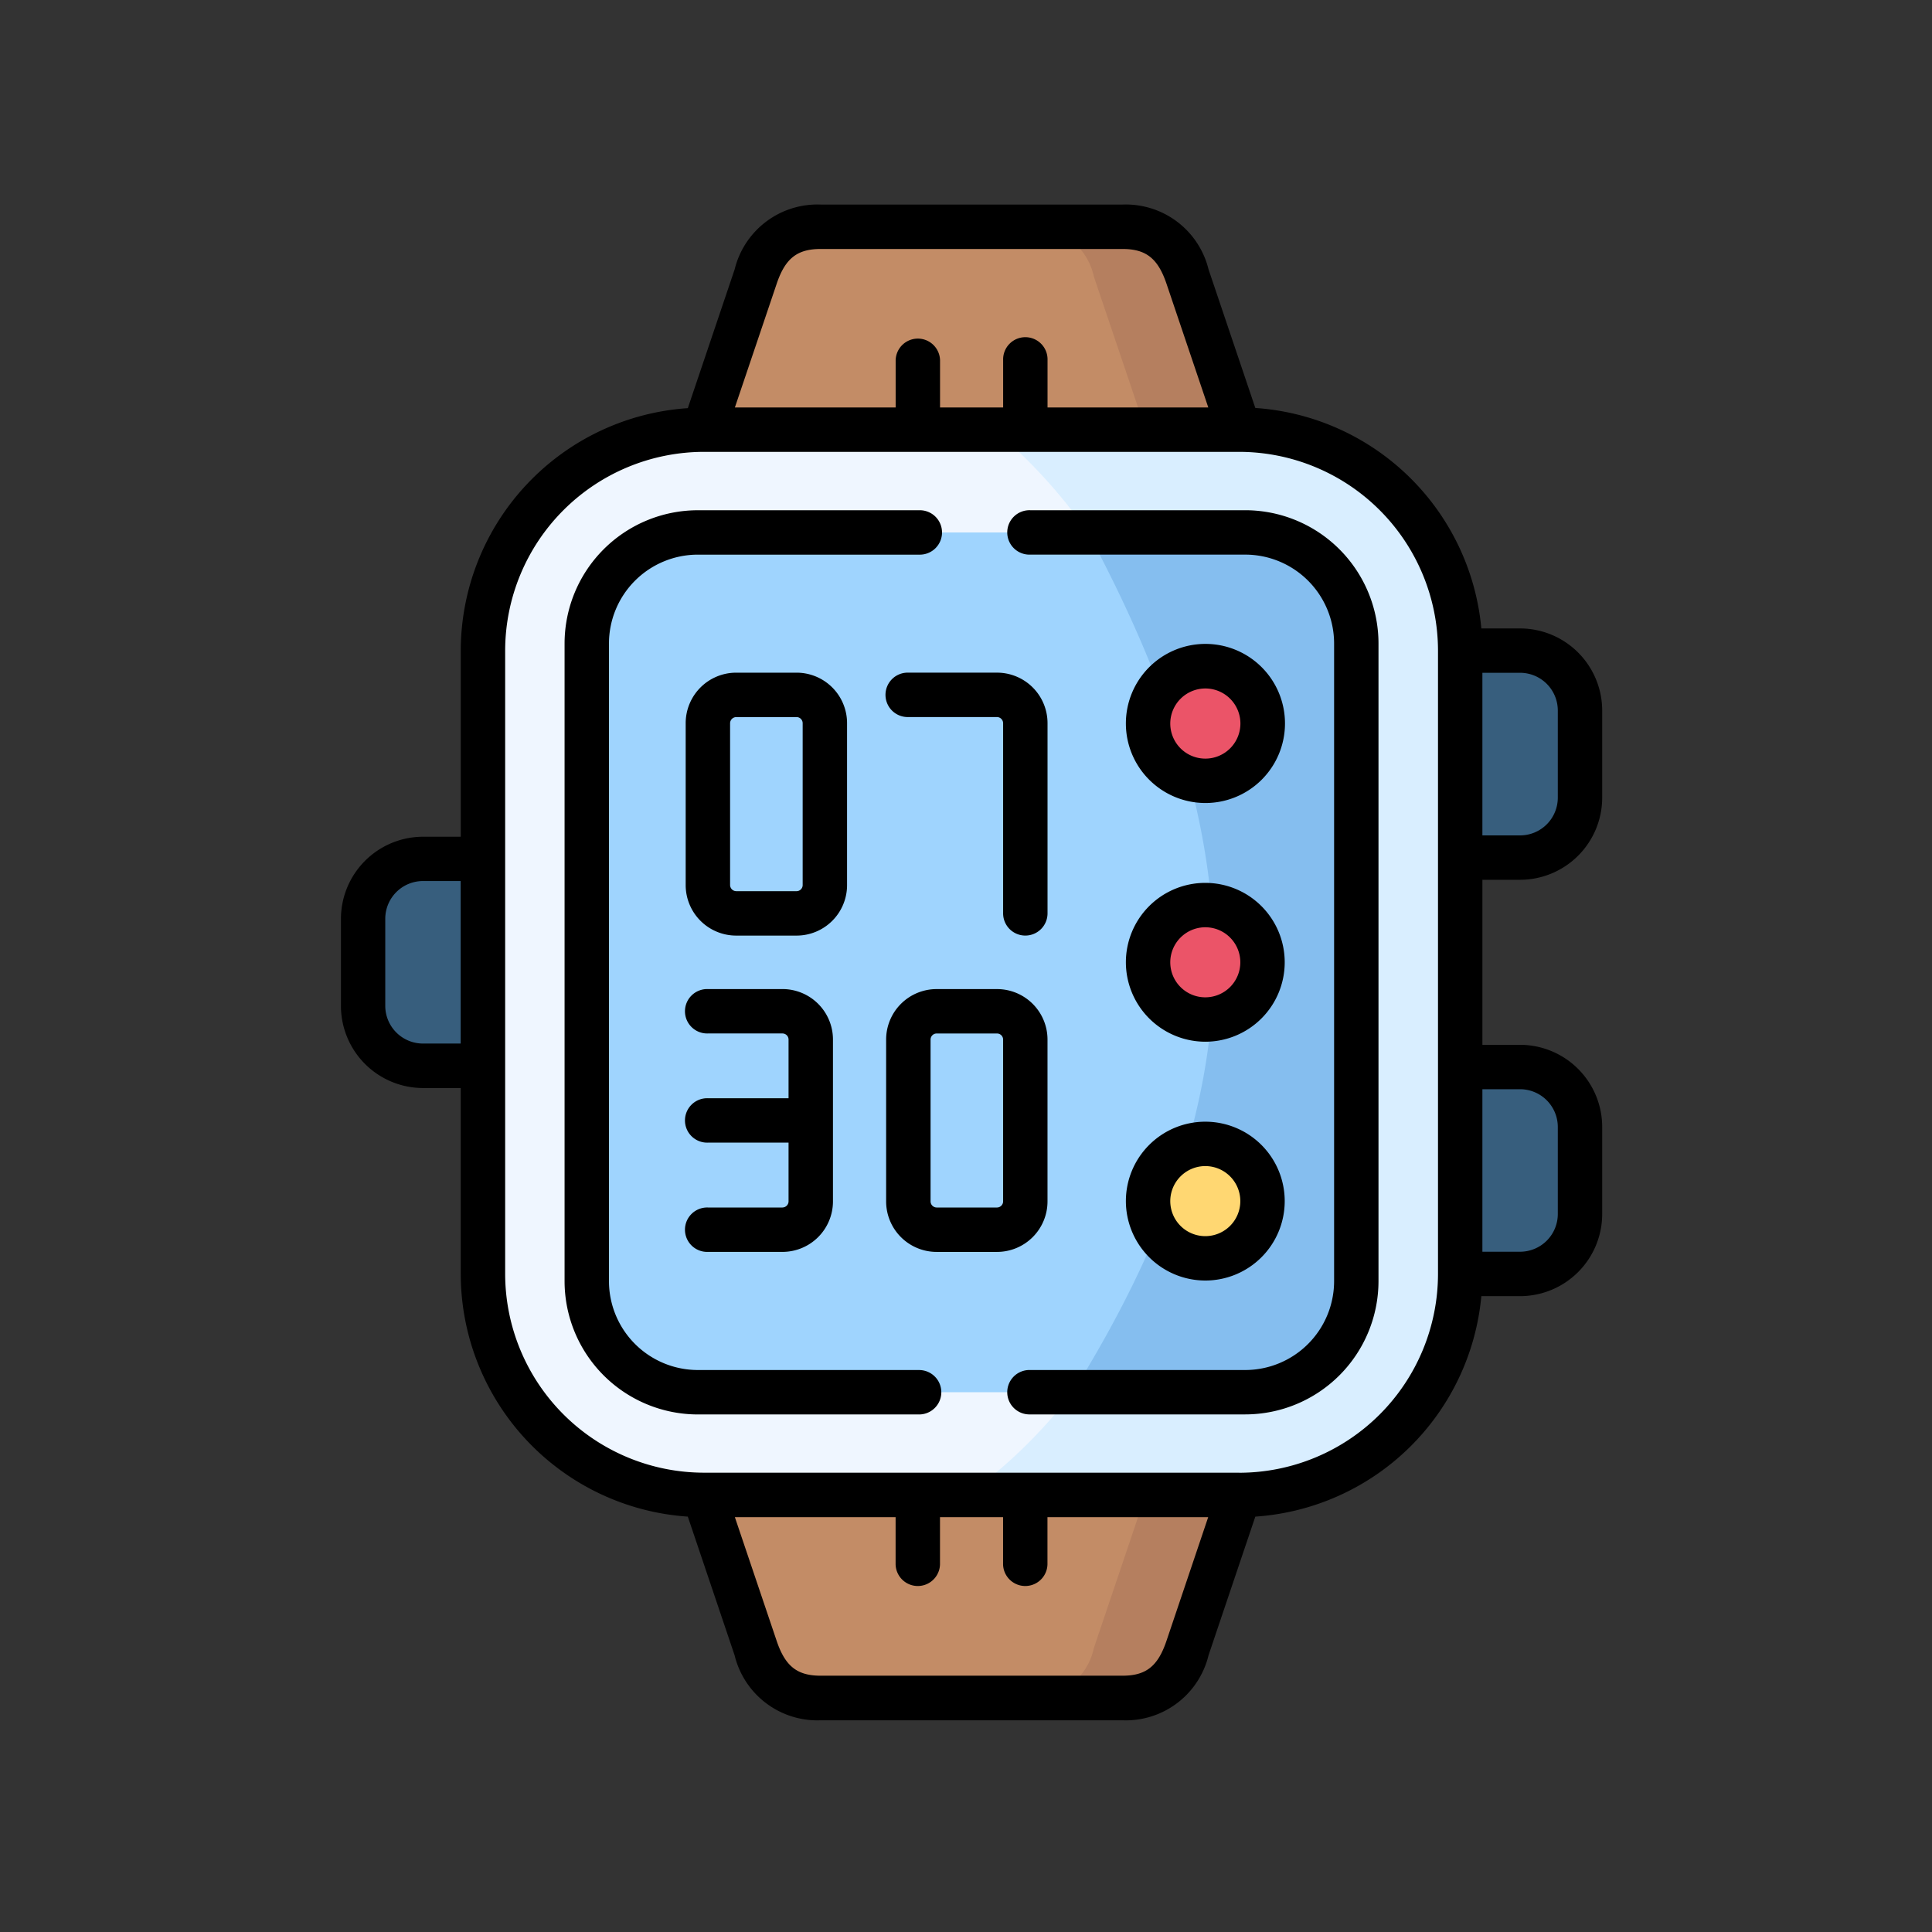 <svg xmlns="http://www.w3.org/2000/svg" width="85" height="85" viewBox="0 0 85 85">
  <rect x="0" y="0" width="85" height="85" fill="#333333" stroke="none"/>
  <g id="Grupo_1109942" data-name="Grupo 1109942" transform="translate(-180.051 -797)">
    <rect id="Rectángulo_402373" data-name="Rectángulo 402373" width="85" height="85" transform="translate(180.051 797)" fill="none"/>
    <g id="Grupo_1109941" data-name="Grupo 1109941" transform="translate(152.101 806)">
      <g id="Grupo_1109926" data-name="Grupo 1109926" transform="translate(58.921 0.977)">
        <path id="Trazado_901074" data-name="Trazado 901074" d="M178.183,19.065l10.956-2.639-2.274-6.733A2.78,2.78,0,0,0,184,7.5H170.726a2.78,2.78,0,0,0-2.861,2.193l-2.274,6.733Z" transform="translate(-165.591 -7.5)" fill="#c38c66" fill-rule="evenodd"/>
      </g>
      <g id="Grupo_1109927" data-name="Grupo 1109927" transform="translate(58.921 53.296)">
        <path id="Trazado_901075" data-name="Trazado 901075" d="M177.363,421.651H184a2.779,2.779,0,0,0,2.861-2.2l2.274-6.733-11.774-3.475-11.774,3.475,2.274,6.733a2.779,2.779,0,0,0,2.861,2.2h6.637Z" transform="translate(-165.591 -409.246)" fill="#c38c66" fill-rule="evenodd"/>
      </g>
      <g id="Grupo_1109928" data-name="Grupo 1109928" transform="translate(43.927 28.785)">
        <path id="Trazado_901076" data-name="Trazado 901076" d="M50.45,227.5a2.642,2.642,0,0,0,2.636,2.636h3.939v-9.1H53.086a2.644,2.644,0,0,0-2.636,2.636V227.5Z" transform="translate(-50.45 -221.034)" fill="#375e7d" fill-rule="evenodd"/>
      </g>
      <g id="Grupo_1109929" data-name="Grupo 1109929" transform="translate(49.198 9.903)">
        <path id="Trazado_901077" data-name="Trazado 901077" d="M100.651,122.909H124.2a9.753,9.753,0,0,0,9.723-9.724V85.765a9.753,9.753,0,0,0-9.723-9.724H100.651a9.753,9.753,0,0,0-9.723,9.724v27.421a9.753,9.753,0,0,0,9.723,9.724Z" transform="translate(-90.928 -76.041)" fill="#eff6ff" fill-rule="evenodd"/>
      </g>
      <g id="Grupo_1109930" data-name="Grupo 1109930" transform="translate(53.765 14.425)">
        <path id="Trazado_901078" data-name="Trazado 901078" d="M130.877,148.595h24.094a4.9,4.9,0,0,0,4.884-4.888V115.651a4.9,4.9,0,0,0-4.884-4.884H130.877a4.9,4.9,0,0,0-4.884,4.884v28.056A4.9,4.9,0,0,0,130.877,148.595Z" transform="translate(-125.993 -110.767)" fill="#9fd4fe" fill-rule="evenodd"/>
      </g>
      <g id="Grupo_1109931" data-name="Grupo 1109931" transform="translate(90.89 19.627)">
        <path id="Trazado_901079" data-name="Trazado 901079" d="M411.066,159.81H415a2.642,2.642,0,0,0,2.636-2.636v-3.832A2.644,2.644,0,0,0,415,150.707h-3.939Z" transform="translate(-411.066 -150.707)" fill="#375e7d" fill-rule="evenodd"/>
      </g>
      <g id="Grupo_1109932" data-name="Grupo 1109932" transform="translate(90.89 37.944)">
        <path id="Trazado_901080" data-name="Trazado 901080" d="M411.066,300.465H415a2.642,2.642,0,0,0,2.636-2.636V294A2.645,2.645,0,0,0,415,291.362h-3.939Z" transform="translate(-411.066 -291.362)" fill="#375e7d" fill-rule="evenodd"/>
      </g>
      <g id="Grupo_1109933" data-name="Grupo 1109933" transform="translate(70.524 9.903)">
        <path id="Trazado_901081" data-name="Trazado 901081" d="M266.628,76.042H255.849a23.574,23.574,0,0,1,4.127,4.522H266.9a4.9,4.9,0,0,1,4.884,4.884V113.5a4.9,4.9,0,0,1-4.884,4.888h-7.593a22.39,22.39,0,0,1-4.625,4.518h11.946a9.753,9.753,0,0,0,9.723-9.724V85.765A9.753,9.753,0,0,0,266.628,76.042Z" transform="translate(-254.683 -76.042)" fill="#d9eeff" fill-rule="evenodd"/>
      </g>
      <g id="Grupo_1109934" data-name="Grupo 1109934" transform="translate(75.149 14.425)">
        <path id="Trazado_901082" data-name="Trazado 901082" d="M290.867,110.766c7.652,14.261,7.339,24.948-.668,37.827h7.593a4.9,4.9,0,0,0,4.884-4.888V115.65a4.9,4.9,0,0,0-4.884-4.884h-6.925Z" transform="translate(-290.199 -110.766)" fill="#85beef" fill-rule="evenodd"/>
      </g>
      <g id="Grupo_1109935" data-name="Grupo 1109935" transform="translate(78.46 20.313)">
        <path id="Trazado_901083" data-name="Trazado 901083" d="M315.625,158.5a2.519,2.519,0,1,0,2.518-2.521A2.521,2.521,0,0,0,315.625,158.5Z" transform="translate(-315.625 -155.979)" fill="#eb5468" fill-rule="evenodd"/>
      </g>
      <g id="Grupo_1109936" data-name="Grupo 1109936" transform="translate(78.46 30.819)">
        <path id="Trazado_901084" data-name="Trazado 901084" d="M315.625,239.172a2.519,2.519,0,1,0,2.518-2.518A2.518,2.518,0,0,0,315.625,239.172Z" transform="translate(-315.625 -236.654)" fill="#eb5468" fill-rule="evenodd"/>
      </g>
      <g id="Grupo_1109937" data-name="Grupo 1109937" transform="translate(78.46 41.326)">
        <path id="Trazado_901085" data-name="Trazado 901085" d="M315.625,319.846a2.519,2.519,0,1,0,2.518-2.518A2.518,2.518,0,0,0,315.625,319.846Z" transform="translate(-315.625 -317.328)" fill="#ffd772" fill-rule="evenodd"/>
      </g>
      <g id="Grupo_1109938" data-name="Grupo 1109938" transform="translate(73.215 56.771)">
        <path id="Trazado_901086" data-name="Trazado 901086" d="M280.481,435.93l-2.274,6.733a2.779,2.779,0,0,1-2.861,2.2h4.12a2.779,2.779,0,0,0,2.861-2.2l2.274-6.733Z" transform="translate(-275.346 -435.93)" fill="#b57f5f" fill-rule="evenodd"/>
      </g>
      <g id="Grupo_1109939" data-name="Grupo 1109939" transform="translate(73.215 0.977)">
        <path id="Trazado_901087" data-name="Trazado 901087" d="M278.207,9.693l2.274,6.733h4.12l-2.274-6.733A2.78,2.78,0,0,0,279.466,7.5h-4.12A2.78,2.78,0,0,1,278.207,9.693Z" transform="translate(-275.346 -7.5)" fill="#b57f5f" fill-rule="evenodd"/>
      </g>
      <g id="Grupo_1109940" data-name="Grupo 1109940" transform="translate(42.95 0)">
        <path id="Trazado_901088" data-name="Trazado 901088" d="M166.523,160.366a2.221,2.221,0,0,0-2.217-2.221h-2.662a2.223,2.223,0,0,0-2.221,2.221v7.125a2.223,2.223,0,0,0,2.221,2.221h2.662a2.221,2.221,0,0,0,2.217-2.221Zm-1.953,7.125a.269.269,0,0,1-.264.267h-2.662a.274.274,0,0,1-.267-.267v-7.125a.274.274,0,0,1,.267-.267h2.662a.269.269,0,0,1,.264.267Z" transform="translate(-144.256 -137.55)"/>
        <path id="Trazado_901089" data-name="Trazado 901089" d="M163.682,274.649H160.4a.977.977,0,1,0,0,1.953h3.282a2.223,2.223,0,0,0,2.221-2.221v-7.125a2.221,2.221,0,0,0-2.221-2.217H160.4a.977.977,0,1,0,0,1.953h3.282a.269.269,0,0,1,.267.264v2.586H160.4a.977.977,0,1,0,0,1.953h3.549v2.586a.271.271,0,0,1-.267.267Z" transform="translate(-144.256 -230.524)"/>
        <path id="Trazado_901090" data-name="Trazado 901090" d="M233.264,169.711a.977.977,0,0,0,.977-.977v-8.369a2.223,2.223,0,0,0-2.221-2.221h-3.9a.977.977,0,1,0,0,1.953h3.9a.274.274,0,0,1,.267.267v8.369A.977.977,0,0,0,233.264,169.711Z" transform="translate(-203.154 -137.55)"/>
        <path id="Trazado_901091" data-name="Trazado 901091" d="M234.24,274.382v-7.125a2.221,2.221,0,0,0-2.221-2.217h-2.658a2.221,2.221,0,0,0-2.221,2.217v7.125a2.223,2.223,0,0,0,2.221,2.221h2.658A2.223,2.223,0,0,0,234.24,274.382Zm-1.953,0a.271.271,0,0,1-.267.267h-2.658a.271.271,0,0,1-.267-.267v-7.125a.269.269,0,0,1,.267-.264h2.658a.269.269,0,0,1,.267.264Z" transform="translate(-203.154 -230.524)"/>
        <path id="Trazado_901092" data-name="Trazado 901092" d="M311.619,155.471a3.5,3.5,0,1,0-3.494-3.494A3.5,3.5,0,0,0,311.619,155.471Zm0-5.039a1.543,1.543,0,1,1-1.541,1.545A1.546,1.546,0,0,1,311.619,150.432Z" transform="translate(-273.591 -129.142)"/>
        <path id="Trazado_901093" data-name="Trazado 901093" d="M311.619,316.816a3.494,3.494,0,1,0-3.494-3.494A3.5,3.5,0,0,0,311.619,316.816Zm0-5.035a1.541,1.541,0,1,1-1.541,1.541A1.544,1.544,0,0,1,311.619,311.781Z" transform="translate(-273.591 -269.478)"/>
        <path id="Trazado_901094" data-name="Trazado 901094" d="M311.619,236.141a3.494,3.494,0,1,0-3.494-3.494A3.5,3.5,0,0,0,311.619,236.141Zm0-5.035a1.541,1.541,0,1,1-1.541,1.541A1.544,1.544,0,0,1,311.619,231.106Z" transform="translate(-273.591 -199.31)"/>
        <path id="Trazado_901095" data-name="Trazado 901095" d="M94.828,29.707a3.617,3.617,0,0,0,3.612-3.612V22.262a3.617,3.617,0,0,0-3.612-3.613H93.123a10.714,10.714,0,0,0-9.944-9.7l-2.059-6.1A3.749,3.749,0,0,0,77.334,0H64.056A3.748,3.748,0,0,0,60.27,2.857l-2.059,6.1a10.712,10.712,0,0,0-9.99,10.674v8.182H46.562a3.617,3.617,0,0,0-3.612,3.612v3.832a3.617,3.617,0,0,0,3.612,3.612h1.659v8.182a10.712,10.712,0,0,0,9.99,10.674l2.058,6.1a3.749,3.749,0,0,0,3.787,2.861H77.335a3.748,3.748,0,0,0,3.786-2.861l2.058-6.1a10.714,10.714,0,0,0,9.944-9.7h1.705a3.617,3.617,0,0,0,3.612-3.612V40.584a3.618,3.618,0,0,0-3.612-3.616H93.169V29.707Zm1.659-7.444v3.832a1.661,1.661,0,0,1-1.659,1.659H93.169V20.6h1.659A1.661,1.661,0,0,1,96.487,22.262ZM62.121,3.483c.377-1.115.9-1.529,1.936-1.529H77.335c1.034,0,1.559.415,1.936,1.529l1.839,5.444H74.037V6.843a.977.977,0,1,0-1.953,0V8.926H69.308V6.843a.977.977,0,0,0-1.953,0V8.926H60.282ZM46.562,36.912A1.661,1.661,0,0,1,44.9,35.253V31.421a1.661,1.661,0,0,1,1.659-1.659h1.659v7.15ZM79.27,63.192c-.377,1.117-.9,1.532-1.936,1.532H64.056c-1.034,0-1.559-.415-1.936-1.532l-1.839-5.444h7.072v2.084a.977.977,0,0,0,1.953,0V57.748h2.775v2.084a.977.977,0,0,0,1.953,0V57.748h7.072Zm3.2-7.4H58.922a8.757,8.757,0,0,1-8.747-8.747V19.627a8.757,8.757,0,0,1,8.747-8.747H82.469a8.757,8.757,0,0,1,8.747,8.747V47.048a8.757,8.757,0,0,1-8.746,8.747ZM94.828,38.921a1.663,1.663,0,0,1,1.659,1.663v3.828a1.661,1.661,0,0,1-1.659,1.659H93.169v-7.15h1.659Z" transform="translate(-42.95 0)"/>
        <path id="Trazado_901096" data-name="Trazado 901096" d="M278.77,103.267H269.3a.977.977,0,1,0,0,1.953h9.465a3.912,3.912,0,0,1,3.907,3.907v28.056a3.913,3.913,0,0,1-3.907,3.911H269.3a.977.977,0,1,0,0,1.953h9.465a5.869,5.869,0,0,0,5.86-5.864V109.128A5.867,5.867,0,0,0,278.77,103.267Z" transform="translate(-238.977 -89.819)"/>
        <path id="Trazado_901097" data-name="Trazado 901097" d="M134.092,141.094h-9.738a3.913,3.913,0,0,1-3.907-3.911V109.128a3.912,3.912,0,0,1,3.907-3.907h9.738a.977.977,0,1,0,0-1.953h-9.738a5.867,5.867,0,0,0-5.86,5.861v28.056a5.869,5.869,0,0,0,5.86,5.864h9.738a.977.977,0,0,0,0-1.954Z" transform="translate(-108.655 -89.819)"/>
      </g>
    </g>
  </g>
</svg>
